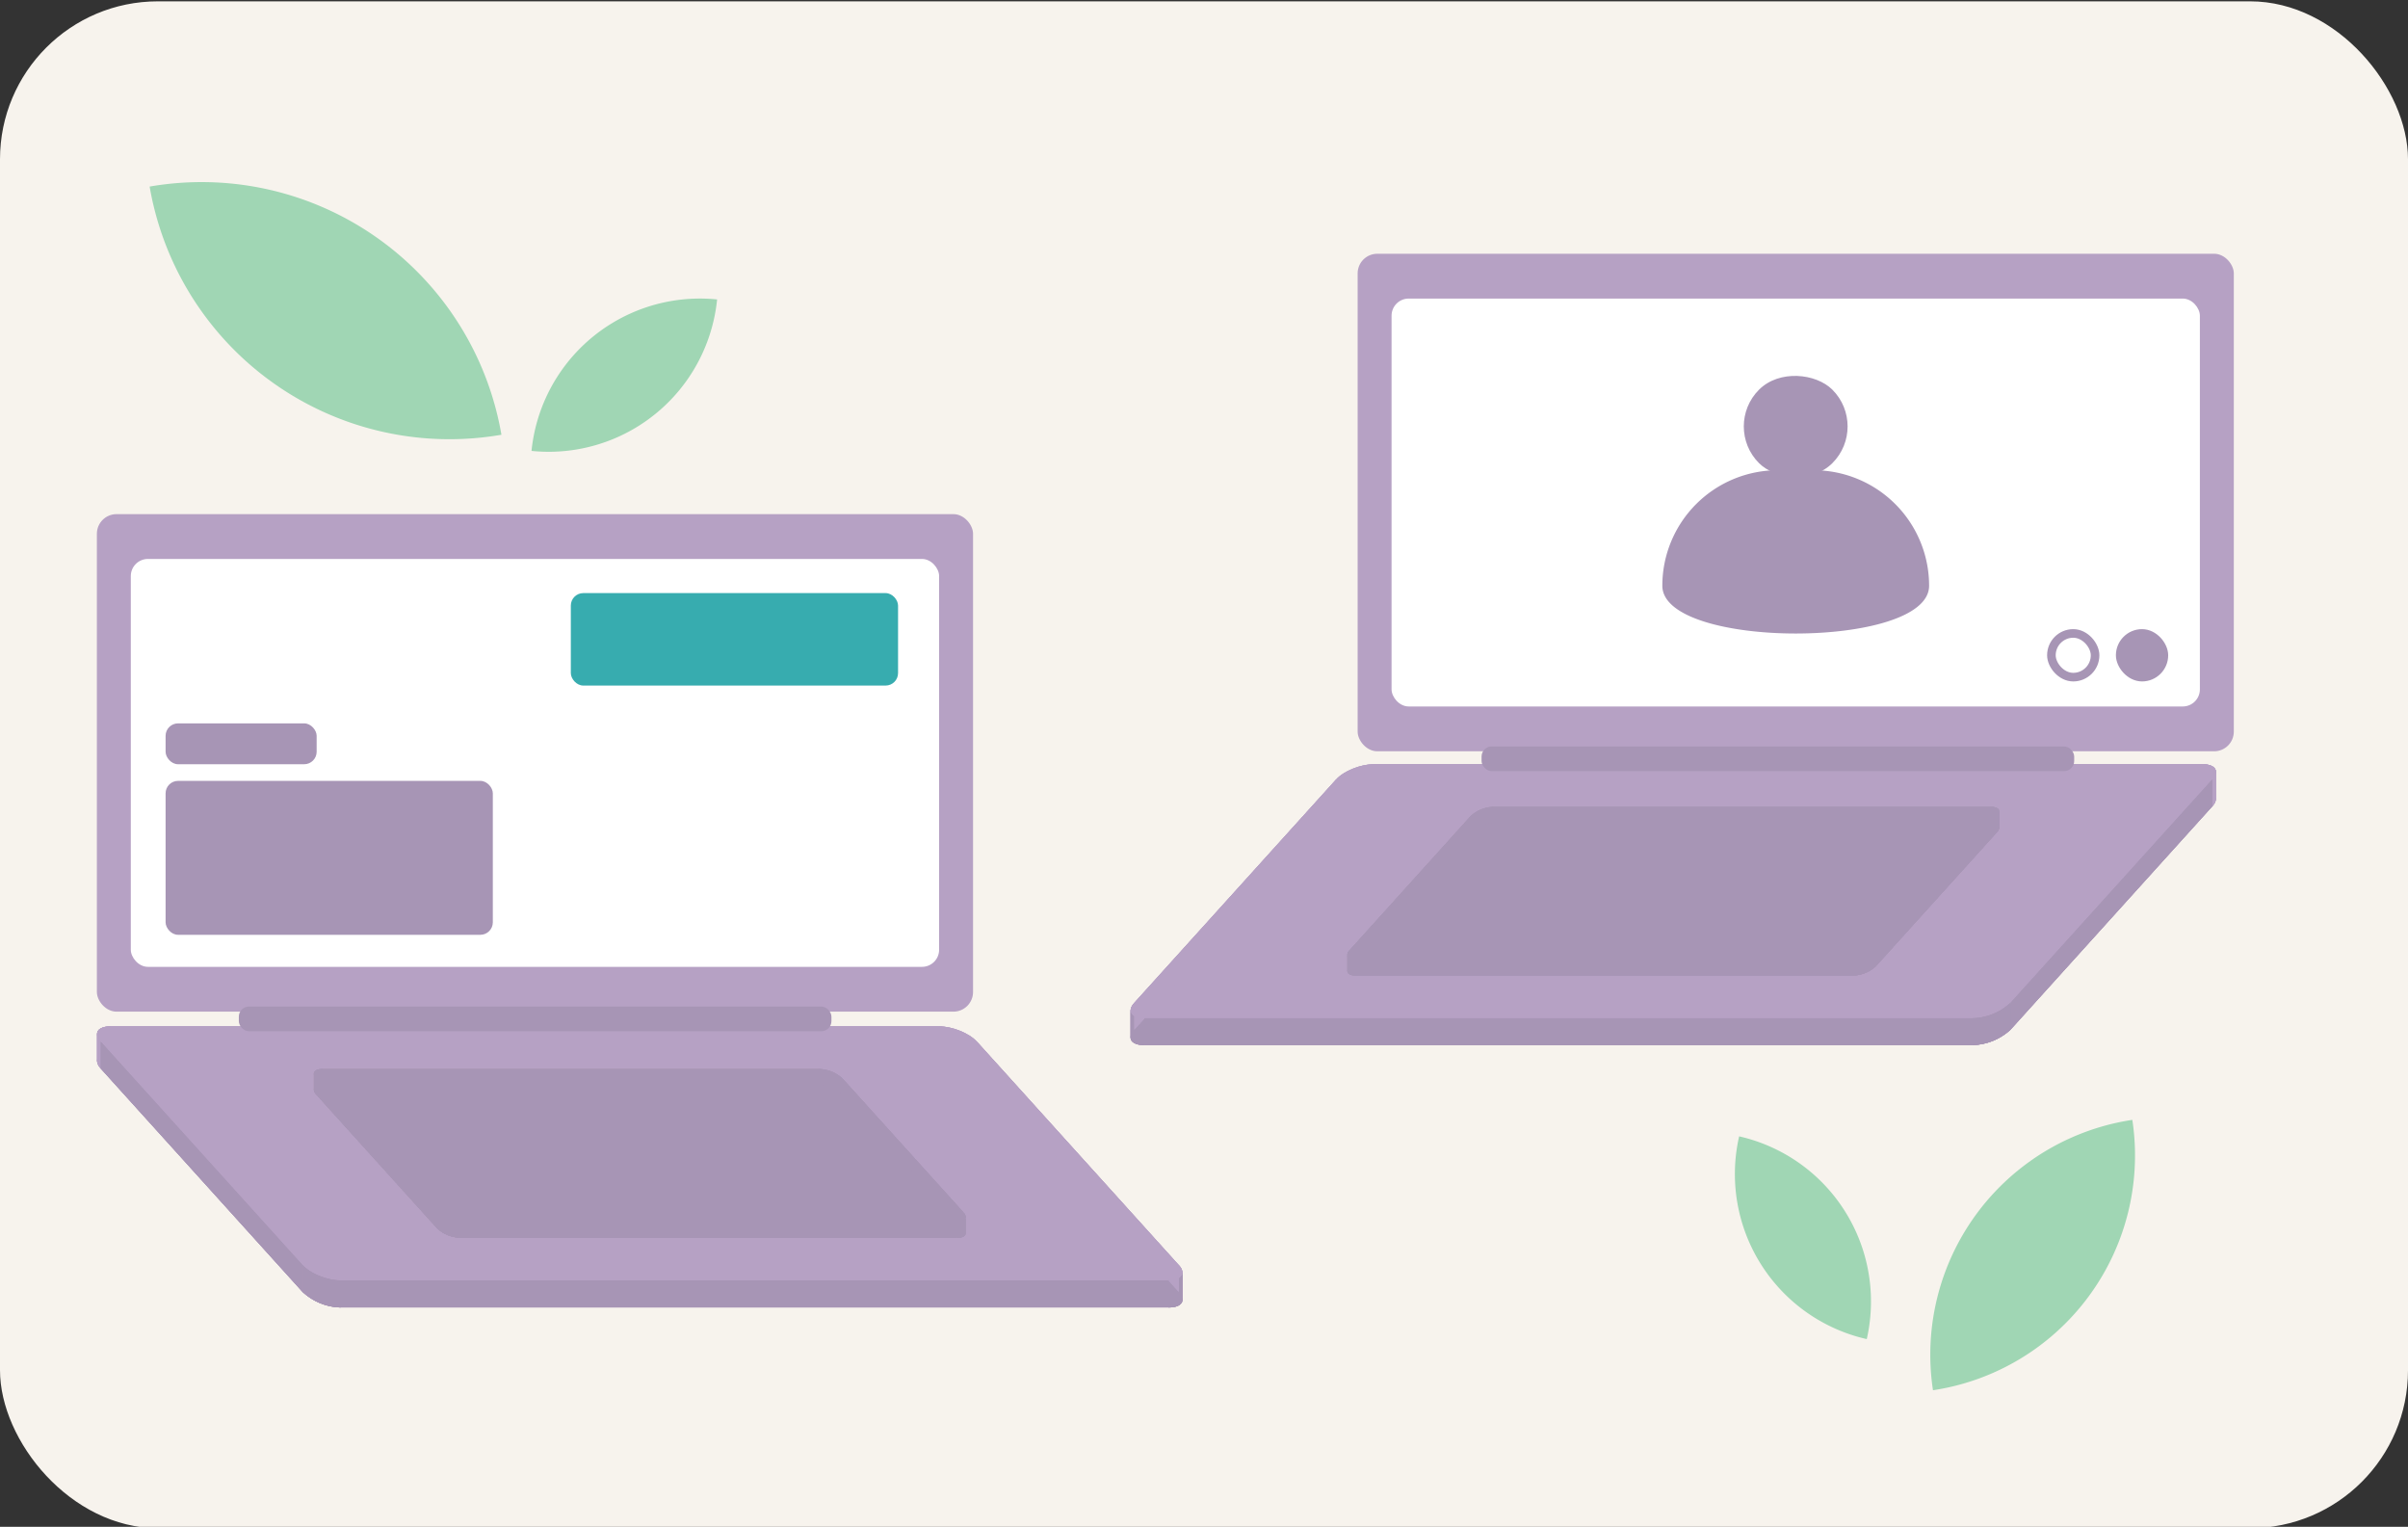 <svg xmlns="http://www.w3.org/2000/svg" xmlns:xlink="http://www.w3.org/1999/xlink" viewBox="0 0 560 355"><rect x="0" y="0" width="560" height="355" fill="#333333" stroke="none"/><defs><style>.cls-1{fill:#b6a1c4;}.cls-2,.cls-55{fill:#a795b5;}.cls-3{fill:#f7f3ed;}.cls-4{isolation:isolate;}.cls-5{clip-path:url(#clip-path);}.cls-6{clip-path:url(#clip-path-2);}.cls-7{clip-path:url(#clip-path-3);}.cls-8{clip-path:url(#clip-path-4);}.cls-9{clip-path:url(#clip-path-5);}.cls-10{clip-path:url(#clip-path-6);}.cls-11{clip-path:url(#clip-path-7);}.cls-12{clip-path:url(#clip-path-8);}.cls-13{clip-path:url(#clip-path-9);}.cls-14{clip-path:url(#clip-path-10);}.cls-15{clip-path:url(#clip-path-11);}.cls-16{clip-path:url(#clip-path-12);}.cls-17{clip-path:url(#clip-path-13);}.cls-18{clip-path:url(#clip-path-14);}.cls-19{clip-path:url(#clip-path-15);}.cls-20{clip-path:url(#clip-path-16);}.cls-21{clip-path:url(#clip-path-17);}.cls-22{clip-path:url(#clip-path-18);}.cls-23{clip-path:url(#clip-path-19);}.cls-24{clip-path:url(#clip-path-20);}.cls-25{clip-path:url(#clip-path-21);}.cls-26{clip-path:url(#clip-path-22);}.cls-27{clip-path:url(#clip-path-23);}.cls-28{clip-path:url(#clip-path-24);}.cls-29{fill:#fff;}.cls-30{fill:#37acaf;}.cls-31{clip-path:url(#clip-path-25);}.cls-32{clip-path:url(#clip-path-26);}.cls-33{clip-path:url(#clip-path-27);}.cls-34{clip-path:url(#clip-path-28);}.cls-35{clip-path:url(#clip-path-29);}.cls-36{clip-path:url(#clip-path-30);}.cls-37{clip-path:url(#clip-path-31);}.cls-38{clip-path:url(#clip-path-32);}.cls-39{clip-path:url(#clip-path-33);}.cls-40{clip-path:url(#clip-path-34);}.cls-41{clip-path:url(#clip-path-35);}.cls-42{clip-path:url(#clip-path-36);}.cls-43{clip-path:url(#clip-path-37);}.cls-44{clip-path:url(#clip-path-38);}.cls-45{clip-path:url(#clip-path-39);}.cls-46{clip-path:url(#clip-path-40);}.cls-47{clip-path:url(#clip-path-41);}.cls-48{clip-path:url(#clip-path-42);}.cls-49{clip-path:url(#clip-path-43);}.cls-50{clip-path:url(#clip-path-44);}.cls-51{clip-path:url(#clip-path-45);}.cls-52{clip-path:url(#clip-path-46);}.cls-53{clip-path:url(#clip-path-47);}.cls-54{clip-path:url(#clip-path-48);}.cls-55,.cls-56{stroke:#a795b5;stroke-miterlimit:10;stroke-width:2px;}.cls-56{fill:none;}.cls-57{fill:#a0d6b4;}</style><clipPath id="clip-path"><path class="cls-1" d="M271.75,297.7c3.1,0,4.15-1.6,2.36-3.57L227.2,242.21c-1.8-2-5.74-3.58-8.83-3.58H25.8c-3.1,0-4.14,1.6-2.36,3.58l46.91,51.92c1.8,2,5.74,3.57,8.83,3.57Z"/></clipPath><clipPath id="clip-path-2"><path class="cls-1" d="M271.75,304c3.1,0,4.15-1.61,2.36-3.58L227.2,248.45c-1.8-2-5.74-3.57-8.83-3.57H25.8c-3.1,0-4.14,1.59-2.36,3.57l46.91,51.92A13.52,13.52,0,0,0,79.18,304Z"/></clipPath><clipPath id="clip-path-3"><path class="cls-1" d="M275,302.16v-6.25a2.8,2.8,0,0,0-.87-1.78v6.24A2.8,2.8,0,0,1,275,302.16Z"/></clipPath><clipPath id="clip-path-4"><path class="cls-2" d="M275,295.91c0,1.07-1.16,1.79-3.23,1.79V304c2.07,0,3.23-.73,3.23-1.79Z"/></clipPath><clipPath id="clip-path-5"><polygon class="cls-1" points="274.12 300.37 274.12 294.13 227.2 242.21 227.2 248.45 274.12 300.37"/></clipPath><clipPath id="clip-path-6"><path class="cls-1" d="M227.2,248.45v-6.24c-1.8-2-5.74-3.58-8.83-3.58v6.25C221.46,244.88,225.4,246.47,227.2,248.45Z"/></clipPath><clipPath id="clip-path-7"><rect class="cls-1" x="25.8" y="238.63" width="192.57" height="6.24"/></clipPath><clipPath id="clip-path-8"><path class="cls-1" d="M22.57,246.66a2.8,2.8,0,0,0,.87,1.79v-6.24a2.85,2.85,0,0,1-.87-1.79Z"/></clipPath><clipPath id="clip-path-9"><path class="cls-1" d="M22.57,240.42v6.24c0-1.07,1.16-1.78,3.23-1.78v-6.25C23.73,238.63,22.57,239.35,22.57,240.42Z"/></clipPath><clipPath id="clip-path-10"><polygon class="cls-2" points="23.43 248.45 70.35 300.37 70.35 294.13 23.43 242.21 23.43 248.45"/></clipPath><clipPath id="clip-path-11"><path class="cls-2" d="M70.35,300.37A13.52,13.52,0,0,0,79.18,304V297.7c-3.09,0-7-1.6-8.83-3.57Z"/></clipPath><clipPath id="clip-path-12"><rect class="cls-2" x="79.18" y="297.7" width="192.57" height="6.24"/></clipPath><clipPath id="clip-path-13"><path class="cls-2" d="M222.62,284c1.86,0,2.49-1,1.42-2.15L195.87,250.7a8.13,8.13,0,0,0-5.3-2.14H74.93c-1.86,0-2.49,1-1.42,2.14l28.17,31.18A8.14,8.14,0,0,0,107,284Z"/></clipPath><clipPath id="clip-path-14"><path class="cls-2" d="M222.62,287.78c1.86,0,2.49-1,1.42-2.15l-28.17-31.18a8.08,8.08,0,0,0-5.3-2.14H74.93c-1.86,0-2.49.95-1.42,2.14l28.17,31.18a8.14,8.14,0,0,0,5.3,2.15Z"/></clipPath><clipPath id="clip-path-15"><path class="cls-2" d="M224.56,286.7V283a1.66,1.66,0,0,0-.52-1.07v3.75A1.66,1.66,0,0,1,224.56,286.7Z"/></clipPath><clipPath id="clip-path-16"><path class="cls-2" d="M224.56,283c0,.65-.69,1.08-1.94,1.08v3.75c1.25,0,1.94-.43,1.94-1.08Z"/></clipPath><clipPath id="clip-path-17"><polygon class="cls-2" points="224.04 285.63 224.04 281.88 195.87 250.7 195.87 254.45 224.04 285.63"/></clipPath><clipPath id="clip-path-18"><path class="cls-2" d="M195.87,254.45V250.7a8.13,8.13,0,0,0-5.3-2.14v3.75A8.08,8.08,0,0,1,195.87,254.45Z"/></clipPath><clipPath id="clip-path-19"><rect class="cls-2" x="74.93" y="248.56" width="115.64" height="3.75"/></clipPath><clipPath id="clip-path-20"><path class="cls-2" d="M73,253.38a1.66,1.66,0,0,0,.52,1.07V250.7a1.66,1.66,0,0,1-.52-1.07Z"/></clipPath><clipPath id="clip-path-21"><path class="cls-2" d="M73,249.63v3.75c0-.64.69-1.07,1.94-1.07v-3.75C73.68,248.56,73,249,73,249.63Z"/></clipPath><clipPath id="clip-path-22"><polygon class="cls-2" points="73.51 254.45 101.68 285.63 101.68 281.88 73.51 250.7 73.51 254.45"/></clipPath><clipPath id="clip-path-23"><path class="cls-2" d="M101.68,285.63a8.14,8.14,0,0,0,5.3,2.15V284a8.14,8.14,0,0,1-5.3-2.15Z"/></clipPath><clipPath id="clip-path-24"><rect class="cls-2" x="106.98" y="284.03" width="115.64" height="3.75"/></clipPath><clipPath id="clip-path-25"><path class="cls-1" d="M266.16,236.75c-3.1,0-4.15-1.61-2.37-3.58l46.92-51.92c1.79-2,5.74-3.57,8.82-3.57H512.1c3.1,0,4.15,1.59,2.37,3.57l-46.92,51.92a13.51,13.51,0,0,1-8.82,3.58Z"/></clipPath><clipPath id="clip-path-26"><path class="cls-1" d="M266.16,243c-3.1,0-4.15-1.61-2.37-3.57l46.92-51.93c1.79-2,5.74-3.57,8.82-3.57H512.1c3.1,0,4.15,1.6,2.37,3.57l-46.92,51.93a13.55,13.55,0,0,1-8.82,3.57Z"/></clipPath><clipPath id="clip-path-27"><path class="cls-1" d="M262.92,241.2V235a2.8,2.8,0,0,1,.87-1.78v6.25A2.76,2.76,0,0,0,262.92,241.2Z"/></clipPath><clipPath id="clip-path-28"><path class="cls-2" d="M262.92,235c0,1.07,1.16,1.8,3.24,1.8V243c-2.08,0-3.24-.72-3.24-1.79Z"/></clipPath><clipPath id="clip-path-29"><polygon class="cls-1" points="263.79 239.42 263.79 233.17 310.71 181.25 310.71 187.49 263.79 239.42"/></clipPath><clipPath id="clip-path-30"><path class="cls-1" d="M310.71,187.49v-6.24c1.79-2,5.74-3.57,8.82-3.57v6.24C316.45,183.92,312.5,185.52,310.71,187.49Z"/></clipPath><clipPath id="clip-path-31"><rect class="cls-1" x="319.53" y="177.68" width="192.57" height="6.24"/></clipPath><clipPath id="clip-path-32"><path class="cls-1" d="M515.33,185.71a2.78,2.78,0,0,1-.86,1.78v-6.24a2.78,2.78,0,0,0,.86-1.79Z"/></clipPath><clipPath id="clip-path-33"><path class="cls-1" d="M515.33,179.46v6.25c0-1.07-1.15-1.79-3.23-1.79v-6.24C514.18,177.68,515.33,178.39,515.33,179.46Z"/></clipPath><clipPath id="clip-path-34"><polygon class="cls-2" points="514.47 187.49 467.55 239.42 467.55 233.17 514.47 181.25 514.47 187.49"/></clipPath><clipPath id="clip-path-35"><path class="cls-2" d="M467.55,239.42a13.55,13.55,0,0,1-8.82,3.57v-6.24a13.51,13.51,0,0,0,8.82-3.58Z"/></clipPath><clipPath id="clip-path-36"><rect class="cls-2" x="266.16" y="236.75" width="192.57" height="6.24"/></clipPath><clipPath id="clip-path-37"><path class="cls-2" d="M315.28,223.07c-1.86,0-2.49-1-1.42-2.14L342,189.75a8,8,0,0,1,5.29-2.15H463c1.86,0,2.49,1,1.42,2.15l-28.18,31.18a8.11,8.11,0,0,1-5.3,2.14Z"/></clipPath><clipPath id="clip-path-38"><path class="cls-2" d="M315.28,226.82c-1.86,0-2.49-1-1.42-2.14L342,193.5a8,8,0,0,1,5.29-2.15H463c1.86,0,2.49,1,1.42,2.15l-28.18,31.18a8.11,8.11,0,0,1-5.3,2.14Z"/></clipPath><clipPath id="clip-path-39"><path class="cls-2" d="M313.34,225.75V222a1.68,1.68,0,0,1,.52-1.07v3.75A1.68,1.68,0,0,0,313.34,225.75Z"/></clipPath><clipPath id="clip-path-40"><path class="cls-2" d="M313.34,222c0,.64.69,1.07,1.94,1.07v3.75c-1.25,0-1.94-.43-1.94-1.07Z"/></clipPath><clipPath id="clip-path-41"><polygon class="cls-2" points="313.86 224.68 313.86 220.93 342.04 189.75 342.04 193.5 313.86 224.68"/></clipPath><clipPath id="clip-path-42"><path class="cls-2" d="M342,193.5v-3.75a8,8,0,0,1,5.29-2.15v3.75A8,8,0,0,0,342,193.5Z"/></clipPath><clipPath id="clip-path-43"><rect class="cls-2" x="347.33" y="187.6" width="115.64" height="3.75"/></clipPath><clipPath id="clip-path-44"><path class="cls-2" d="M464.92,192.42a1.73,1.73,0,0,1-.52,1.08v-3.75a1.73,1.73,0,0,0,.52-1.08Z"/></clipPath><clipPath id="clip-path-45"><path class="cls-2" d="M464.92,188.67v3.75c0-.64-.7-1.07-1.94-1.07V187.6C464.22,187.6,464.92,188,464.92,188.67Z"/></clipPath><clipPath id="clip-path-46"><polygon class="cls-2" points="464.4 193.5 436.22 224.68 436.22 220.93 464.4 189.75 464.4 193.5"/></clipPath><clipPath id="clip-path-47"><path class="cls-2" d="M436.22,224.68a8.11,8.11,0,0,1-5.3,2.14v-3.75a8.11,8.11,0,0,0,5.3-2.14Z"/></clipPath><clipPath id="clip-path-48"><rect class="cls-2" x="315.28" y="223.07" width="115.64" height="3.75"/></clipPath></defs><g id="chat_with_mentors" data-name="chat with mentors"><rect class="cls-3" y="0.31" width="560" height="355" rx="36.72"/><g class="cls-4"><g class="cls-4"><path class="cls-1" d="M271.75,297.7c3.1,0,4.15-1.6,2.36-3.57L227.2,242.21c-1.8-2-5.74-3.58-8.83-3.58H25.8c-3.1,0-4.14,1.6-2.36,3.58l46.91,51.92c1.8,2,5.74,3.57,8.83,3.57Z"/><g class="cls-5"><path class="cls-1" d="M271.75,297.7c3.1,0,4.15-1.6,2.36-3.57L227.2,242.21c-1.8-2-5.74-3.58-8.83-3.58H25.8c-3.1,0-4.14,1.6-2.36,3.58l46.91,51.92c1.8,2,5.74,3.57,8.83,3.57Z"/></g></g><g class="cls-4"><path class="cls-1" d="M271.75,304c3.1,0,4.15-1.61,2.36-3.58L227.2,248.45c-1.8-2-5.74-3.57-8.83-3.57H25.8c-3.1,0-4.14,1.59-2.36,3.57l46.91,51.92A13.52,13.52,0,0,0,79.18,304Z"/><g class="cls-6"><path class="cls-1" d="M271.75,304c3.1,0,4.15-1.61,2.36-3.58L227.2,248.45c-1.8-2-5.74-3.57-8.83-3.57H25.8c-3.1,0-4.14,1.59-2.36,3.57l46.91,51.92A13.52,13.52,0,0,0,79.18,304Z"/></g></g><g class="cls-4"><path class="cls-1" d="M275,302.16v-6.25a2.8,2.8,0,0,0-.87-1.78v6.24A2.8,2.8,0,0,1,275,302.16Z"/><g class="cls-7"><g class="cls-4"><path class="cls-1" d="M271.75,304V297.7c3.1,0,4.15-1.6,2.36-3.57v6.24C275.9,302.34,274.85,304,271.75,304Z"/></g><path class="cls-1" d="M275,302.16v-6.25a2.8,2.8,0,0,0-.87-1.78v6.24A2.8,2.8,0,0,1,275,302.16Z"/></g></g><path class="cls-2" d="M275,295.91c0,1.07-1.16,1.79-3.23,1.79V304c2.07,0,3.23-.73,3.23-1.79Z"/><g class="cls-8"><g class="cls-4"><path class="cls-2" d="M271.75,304V297.7c3.1,0,4.15-1.6,2.36-3.57v6.24C275.9,302.34,274.85,304,271.75,304Z"/><line class="cls-2" x1="274.13" y1="303.46" x2="274.13" y2="297.21"/><line class="cls-2" x1="274.98" y1="302.17" x2="274.98" y2="295.93"/></g><path class="cls-2" d="M275,295.91c0,1.07-1.16,1.79-3.23,1.79V304c2.07,0,3.23-.73,3.23-1.79Z"/></g><polygon class="cls-1" points="274.12 300.37 274.12 294.13 227.2 242.21 227.2 248.45 274.12 300.37"/><g class="cls-9"><polygon class="cls-1" points="274.12 300.37 274.12 294.13 227.2 242.21 227.2 248.45 274.12 300.37"/></g><g class="cls-4"><path class="cls-1" d="M227.2,248.45v-6.24c-1.8-2-5.74-3.58-8.83-3.58v6.25C221.46,244.88,225.4,246.47,227.2,248.45Z"/><g class="cls-10"><g class="cls-4"><path class="cls-1" d="M218.37,238.63v6.25C221.46,244.88,221.46,238.63,218.37,238.63Z"/><line class="cls-1" x1="224.8" y1="246.64" x2="224.8" y2="240.4"/><line class="cls-1" x1="221.63" y1="245.36" x2="221.63" y2="239.12"/></g><path class="cls-1" d="M218.37,238.63v6.25C221.46,244.88,221.46,238.63,218.37,238.63Z"/></g></g><g class="cls-4"><rect class="cls-1" x="25.8" y="238.63" width="192.57" height="6.24"/><g class="cls-11"><rect class="cls-1" x="25.8" y="238.63" width="192.57" height="6.24"/></g></g><g class="cls-4"><path class="cls-1" d="M22.57,246.66a2.8,2.8,0,0,0,.87,1.79v-6.24a2.85,2.85,0,0,1-.87-1.79Z"/><g class="cls-12"><g class="cls-4"><path class="cls-1" d="M25.8,244.88v-6.25c-3.1,0-4.14,1.6-2.36,3.58v6.24C21.66,246.47,22.7,244.88,25.8,244.88Z"/></g><path class="cls-1" d="M22.57,246.66a2.8,2.8,0,0,0,.87,1.79v-6.24a2.85,2.85,0,0,1-.87-1.79Z"/></g></g><g class="cls-4"><path class="cls-1" d="M22.57,240.42v6.24c0-1.07,1.16-1.78,3.23-1.78v-6.25C23.73,238.63,22.57,239.35,22.57,240.42Z"/><g class="cls-13"><g class="cls-4"><path class="cls-1" d="M25.8,244.88v-6.25c-3.1,0-4.14,1.6-2.36,3.58v6.24C21.66,246.47,22.7,244.88,25.8,244.88Z"/><line class="cls-1" x1="23.42" y1="245.36" x2="23.42" y2="239.12"/><line class="cls-1" x1="22.57" y1="246.64" x2="22.57" y2="240.4"/></g><path class="cls-1" d="M22.57,240.42v6.24c0-1.07,1.16-1.78,3.23-1.78v-6.25C23.73,238.63,22.57,239.35,22.57,240.42Z"/></g></g><polygon class="cls-2" points="23.43 248.45 70.35 300.37 70.35 294.13 23.43 242.21 23.43 248.45"/><g class="cls-14"><polygon class="cls-2" points="23.43 248.45 70.35 300.37 70.35 294.13 23.43 242.21 23.43 248.45"/></g><path class="cls-2" d="M70.35,300.37A13.52,13.52,0,0,0,79.18,304V297.7c-3.09,0-7-1.6-8.83-3.57Z"/><g class="cls-15"><g class="cls-4"><path class="cls-2" d="M70.35,300.37v-6.24c1.8,2,5.74,3.57,8.83,3.57V304A13.52,13.52,0,0,1,70.35,300.37Z"/><line class="cls-2" x1="72.75" y1="302.17" x2="72.75" y2="295.93"/><line class="cls-2" x1="75.92" y1="303.46" x2="75.92" y2="297.21"/></g><path class="cls-2" d="M70.35,300.37A13.52,13.52,0,0,0,79.18,304V297.7c-3.09,0-7-1.6-8.83-3.57Z"/></g><rect class="cls-2" x="79.18" y="297.7" width="192.57" height="6.24"/><g class="cls-16"><rect class="cls-2" x="79.18" y="297.7" width="192.57" height="6.24"/></g></g><g class="cls-4"><g class="cls-4"><path class="cls-2" d="M222.62,284c1.86,0,2.49-1,1.42-2.15L195.87,250.7a8.13,8.13,0,0,0-5.3-2.14H74.93c-1.86,0-2.49,1-1.42,2.14l28.17,31.18A8.14,8.14,0,0,0,107,284Z"/><g class="cls-17"><path class="cls-2" d="M222.62,284c1.86,0,2.49-1,1.42-2.15L195.87,250.7a8.13,8.13,0,0,0-5.3-2.14H74.93c-1.86,0-2.49,1-1.42,2.14l28.17,31.18A8.14,8.14,0,0,0,107,284Z"/></g></g><g class="cls-4"><path class="cls-2" d="M222.62,287.78c1.86,0,2.49-1,1.42-2.15l-28.17-31.18a8.08,8.08,0,0,0-5.3-2.14H74.93c-1.86,0-2.49.95-1.42,2.14l28.17,31.18a8.14,8.14,0,0,0,5.3,2.15Z"/><g class="cls-18"><path class="cls-2" d="M222.62,287.78c1.86,0,2.49-1,1.42-2.15l-28.17-31.18a8.08,8.08,0,0,0-5.3-2.14H74.93c-1.86,0-2.49.95-1.42,2.14l28.17,31.18a8.14,8.14,0,0,0,5.3,2.15Z"/></g></g><g class="cls-4"><path class="cls-2" d="M224.56,286.7V283a1.66,1.66,0,0,0-.52-1.07v3.75A1.66,1.66,0,0,1,224.56,286.7Z"/><g class="cls-19"><g class="cls-4"><path class="cls-2" d="M222.62,287.78V284c1.86,0,2.49-1,1.42-2.15v3.75C225.11,286.81,224.48,287.78,222.62,287.78Z"/></g><path class="cls-2" d="M224.56,286.7V283a1.66,1.66,0,0,0-.52-1.07v3.75A1.66,1.66,0,0,1,224.56,286.7Z"/></g></g><path class="cls-2" d="M224.56,283c0,.65-.69,1.08-1.94,1.08v3.75c1.25,0,1.94-.43,1.94-1.08Z"/><g class="cls-20"><g class="cls-4"><path class="cls-2" d="M222.62,287.78V284c1.86,0,2.49-1,1.42-2.15v3.75C225.11,286.81,224.48,287.78,222.62,287.78Z"/><line class="cls-2" x1="224.06" y1="287.49" x2="224.06" y2="283.74"/><line class="cls-2" x1="224.56" y1="286.71" x2="224.56" y2="282.96"/></g><path class="cls-2" d="M224.56,283c0,.65-.69,1.08-1.94,1.08v3.75c1.25,0,1.94-.43,1.94-1.08Z"/></g><polygon class="cls-2" points="224.04 285.63 224.04 281.88 195.87 250.7 195.87 254.45 224.04 285.63"/><g class="cls-21"><polygon class="cls-2" points="224.04 285.63 224.04 281.88 195.87 250.7 195.87 254.45 224.04 285.63"/></g><g class="cls-4"><path class="cls-2" d="M195.87,254.45V250.7a8.13,8.13,0,0,0-5.3-2.14v3.75A8.08,8.08,0,0,1,195.87,254.45Z"/><g class="cls-22"><g class="cls-4"><path class="cls-2" d="M190.57,248.56v3.75C192.42,252.31,192.42,248.56,190.57,248.56Z"/><line class="cls-2" x1="194.43" y1="253.37" x2="194.43" y2="249.62"/><line class="cls-2" x1="192.53" y1="252.6" x2="192.53" y2="248.85"/></g><path class="cls-2" d="M190.57,248.56v3.75C192.42,252.31,192.42,248.56,190.57,248.56Z"/></g></g><g class="cls-4"><rect class="cls-2" x="74.93" y="248.56" width="115.64" height="3.75"/><g class="cls-23"><rect class="cls-2" x="74.93" y="248.56" width="115.64" height="3.75"/></g></g><g class="cls-4"><path class="cls-2" d="M73,253.38a1.66,1.66,0,0,0,.52,1.07V250.7a1.66,1.66,0,0,1-.52-1.07Z"/><g class="cls-24"><g class="cls-4"><path class="cls-2" d="M74.93,252.31v-3.75c-1.86,0-2.49,1-1.42,2.14v3.75C72.44,253.26,73.07,252.31,74.93,252.31Z"/></g><path class="cls-2" d="M73,253.38a1.66,1.66,0,0,0,.52,1.07V250.7a1.66,1.66,0,0,1-.52-1.07Z"/></g></g><g class="cls-4"><path class="cls-2" d="M73,249.63v3.75c0-.64.69-1.07,1.94-1.07v-3.75C73.68,248.56,73,249,73,249.63Z"/><g class="cls-25"><g class="cls-4"><path class="cls-2" d="M74.93,252.31v-3.75c-1.86,0-2.49,1-1.42,2.14v3.75C72.44,253.26,73.07,252.31,74.93,252.31Z"/><line class="cls-2" x1="73.49" y1="252.6" x2="73.49" y2="248.85"/><line class="cls-2" x1="72.99" y1="253.37" x2="72.99" y2="249.62"/></g><path class="cls-2" d="M73,249.63v3.75c0-.64.69-1.07,1.94-1.07v-3.75C73.68,248.56,73,249,73,249.63Z"/></g></g><polygon class="cls-2" points="73.51 254.45 101.68 285.63 101.68 281.88 73.51 250.7 73.51 254.45"/><g class="cls-26"><polygon class="cls-2" points="73.51 254.45 101.68 285.63 101.68 281.88 73.51 250.7 73.51 254.45"/></g><path class="cls-2" d="M101.68,285.63a8.14,8.14,0,0,0,5.3,2.15V284a8.14,8.14,0,0,1-5.3-2.15Z"/><g class="cls-27"><g class="cls-4"><path class="cls-2" d="M101.68,285.63v-3.75A8.14,8.14,0,0,0,107,284v3.75A8.14,8.14,0,0,1,101.68,285.63Z"/><line class="cls-2" x1="103.12" y1="286.71" x2="103.12" y2="282.96"/><line class="cls-2" x1="105.02" y1="287.49" x2="105.02" y2="283.74"/></g><path class="cls-2" d="M101.68,285.63a8.14,8.14,0,0,0,5.3,2.15V284a8.14,8.14,0,0,1-5.3-2.15Z"/></g><rect class="cls-2" x="106.98" y="284.03" width="115.64" height="3.75"/><g class="cls-28"><rect class="cls-2" x="106.98" y="284.03" width="115.64" height="3.75"/></g></g><rect class="cls-1" x="22.54" y="119.53" width="203.76" height="115.68" rx="4.57" transform="translate(248.83 354.75) rotate(-180)"/><rect class="cls-29" x="30.43" y="129.95" width="187.98" height="94.84" rx="3.98" transform="translate(248.83 354.75) rotate(-180)"/><rect class="cls-2" x="38.51" y="168.19" width="35.13" height="9.5" rx="2.9"/><rect class="cls-2" x="38.51" y="181.56" width="76.1" height="35.79" rx="2.9"/><rect class="cls-30" x="132.75" y="137.9" width="76.1" height="21.5" rx="2.9"/><rect class="cls-2" x="55.54" y="234.02" width="137.82" height="5.74" rx="2.36" transform="translate(248.9 473.79) rotate(-180)"/><g class="cls-4"><g class="cls-4"><path class="cls-1" d="M266.16,236.75c-3.1,0-4.15-1.61-2.37-3.58l46.92-51.92c1.79-2,5.74-3.57,8.82-3.57H512.1c3.1,0,4.15,1.59,2.37,3.57l-46.92,51.92a13.51,13.51,0,0,1-8.82,3.58Z"/><g class="cls-31"><path class="cls-1" d="M266.16,236.75c-3.1,0-4.15-1.61-2.37-3.58l46.92-51.92c1.79-2,5.74-3.57,8.82-3.57H512.1c3.1,0,4.15,1.59,2.37,3.57l-46.92,51.92a13.51,13.51,0,0,1-8.82,3.58Z"/></g></g><g class="cls-4"><path class="cls-1" d="M266.16,243c-3.1,0-4.15-1.61-2.37-3.57l46.92-51.93c1.79-2,5.74-3.57,8.82-3.57H512.1c3.1,0,4.15,1.6,2.37,3.57l-46.92,51.93a13.55,13.55,0,0,1-8.82,3.57Z"/><g class="cls-32"><path class="cls-1" d="M266.16,243c-3.1,0-4.15-1.61-2.37-3.57l46.92-51.93c1.79-2,5.74-3.57,8.82-3.57H512.1c3.1,0,4.15,1.6,2.37,3.57l-46.92,51.93a13.55,13.55,0,0,1-8.82,3.57Z"/></g></g><g class="cls-4"><path class="cls-1" d="M262.92,241.2V235a2.8,2.8,0,0,1,.87-1.78v6.25A2.76,2.76,0,0,0,262.92,241.2Z"/><g class="cls-33"><g class="cls-4"><path class="cls-1" d="M266.16,243v-6.24c-3.1,0-4.15-1.61-2.37-3.58v6.25C262,241.38,263.06,243,266.16,243Z"/></g><path class="cls-1" d="M262.92,241.2V235a2.8,2.8,0,0,1,.87-1.78v6.25A2.76,2.76,0,0,0,262.92,241.2Z"/></g></g><path class="cls-2" d="M262.92,235c0,1.07,1.16,1.8,3.24,1.8V243c-2.08,0-3.24-.72-3.24-1.79Z"/><g class="cls-34"><g class="cls-4"><path class="cls-2" d="M266.16,243v-6.24c-3.1,0-4.15-1.61-2.37-3.58v6.25C262,241.38,263.06,243,266.16,243Z"/><line class="cls-2" x1="263.77" y1="242.5" x2="263.77" y2="236.26"/><line class="cls-2" x1="262.92" y1="241.22" x2="262.92" y2="234.97"/></g><path class="cls-2" d="M262.92,235c0,1.07,1.16,1.8,3.24,1.8V243c-2.08,0-3.24-.72-3.24-1.79Z"/></g><polygon class="cls-1" points="263.79 239.42 263.79 233.17 310.71 181.25 310.71 187.49 263.79 239.42"/><g class="cls-35"><polygon class="cls-1" points="263.79 239.42 263.79 233.17 310.71 181.25 310.71 187.49 263.79 239.42"/></g><g class="cls-4"><path class="cls-1" d="M310.71,187.49v-6.24c1.79-2,5.74-3.57,8.82-3.57v6.24C316.45,183.92,312.5,185.52,310.71,187.49Z"/><g class="cls-36"><g class="cls-4"><path class="cls-1" d="M319.53,177.68v6.24C316.45,183.92,316.45,177.68,319.53,177.68Z"/><line class="cls-1" x1="313.11" y1="185.69" x2="313.11" y2="179.44"/></g><path class="cls-1" d="M319.53,177.68v6.24C316.45,183.92,316.45,177.68,319.53,177.68Z"/></g></g><g class="cls-4"><rect class="cls-1" x="319.53" y="177.68" width="192.57" height="6.24"/><g class="cls-37"><rect class="cls-1" x="319.53" y="177.68" width="192.57" height="6.24"/></g></g><g class="cls-4"><path class="cls-1" d="M515.33,185.71a2.78,2.78,0,0,1-.86,1.78v-6.24a2.78,2.78,0,0,0,.86-1.79Z"/><g class="cls-38"><g class="cls-4"><path class="cls-1" d="M512.1,183.92v-6.24c3.1,0,4.15,1.59,2.37,3.57v6.24C516.25,185.52,515.2,183.92,512.1,183.92Z"/></g><path class="cls-1" d="M515.33,185.71a2.78,2.78,0,0,1-.86,1.78v-6.24a2.78,2.78,0,0,0,.86-1.79Z"/></g></g><g class="cls-4"><path class="cls-1" d="M515.33,179.46v6.25c0-1.07-1.15-1.79-3.23-1.79v-6.24C514.18,177.68,515.33,178.39,515.33,179.46Z"/><g class="cls-39"><g class="cls-4"><path class="cls-1" d="M512.1,183.92v-6.24c3.1,0,4.15,1.59,2.37,3.57v6.24C516.25,185.52,515.2,183.92,512.1,183.92Z"/><line class="cls-1" x1="514.49" y1="184.41" x2="514.49" y2="178.16"/><line class="cls-1" x1="515.33" y1="185.69" x2="515.33" y2="179.44"/></g><path class="cls-1" d="M515.33,179.46v6.25c0-1.07-1.15-1.79-3.23-1.79v-6.24C514.18,177.68,515.33,178.39,515.33,179.46Z"/></g></g><polygon class="cls-2" points="514.47 187.49 467.55 239.42 467.55 233.17 514.47 181.25 514.47 187.49"/><g class="cls-40"><polygon class="cls-2" points="514.47 187.49 467.55 239.42 467.55 233.17 514.47 181.25 514.47 187.49"/></g><path class="cls-2" d="M467.55,239.42a13.55,13.55,0,0,1-8.82,3.57v-6.24a13.51,13.51,0,0,0,8.82-3.58Z"/><g class="cls-41"><g class="cls-4"><path class="cls-2" d="M467.55,239.42v-6.25a13.51,13.51,0,0,1-8.82,3.58V243A13.55,13.55,0,0,0,467.55,239.42Z"/><line class="cls-2" x1="465.15" y1="241.22" x2="465.15" y2="234.97"/><line class="cls-2" x1="461.99" y1="242.5" x2="461.99" y2="236.26"/></g><path class="cls-2" d="M467.55,239.42a13.55,13.55,0,0,1-8.82,3.57v-6.24a13.51,13.51,0,0,0,8.82-3.58Z"/></g><rect class="cls-2" x="266.16" y="236.75" width="192.57" height="6.24"/><g class="cls-42"><rect class="cls-2" x="266.16" y="236.75" width="192.57" height="6.24"/></g></g><g class="cls-4"><g class="cls-4"><path class="cls-2" d="M315.28,223.07c-1.86,0-2.49-1-1.42-2.14L342,189.75a8,8,0,0,1,5.29-2.15H463c1.86,0,2.49,1,1.42,2.15l-28.18,31.18a8.11,8.11,0,0,1-5.3,2.14Z"/><g class="cls-43"><path class="cls-2" d="M315.28,223.07c-1.86,0-2.49-1-1.42-2.14L342,189.75a8,8,0,0,1,5.29-2.15H463c1.86,0,2.49,1,1.42,2.15l-28.18,31.18a8.11,8.11,0,0,1-5.3,2.14Z"/></g></g><g class="cls-4"><path class="cls-2" d="M315.28,226.82c-1.86,0-2.49-1-1.42-2.14L342,193.5a8,8,0,0,1,5.29-2.15H463c1.86,0,2.49,1,1.42,2.15l-28.18,31.18a8.11,8.11,0,0,1-5.3,2.14Z"/><g class="cls-44"><path class="cls-2" d="M315.28,226.82c-1.86,0-2.49-1-1.42-2.14L342,193.5a8,8,0,0,1,5.29-2.15H463c1.86,0,2.49,1,1.42,2.15l-28.18,31.18a8.11,8.11,0,0,1-5.3,2.14Z"/></g></g><g class="cls-4"><path class="cls-2" d="M313.34,225.75V222a1.68,1.68,0,0,1,.52-1.07v3.75A1.68,1.68,0,0,0,313.34,225.75Z"/><g class="cls-45"><g class="cls-4"><path class="cls-2" d="M315.28,226.82v-3.75c-1.86,0-2.49-1-1.42-2.14v3.75C312.79,225.86,313.42,226.82,315.28,226.82Z"/></g><path class="cls-2" d="M313.34,225.75V222a1.68,1.68,0,0,1,.52-1.07v3.75A1.68,1.68,0,0,0,313.34,225.75Z"/></g></g><path class="cls-2" d="M313.34,222c0,.64.69,1.07,1.94,1.07v3.75c-1.25,0-1.94-.43-1.94-1.07Z"/><g class="cls-46"><g class="cls-4"><path class="cls-2" d="M315.28,226.82v-3.75c-1.86,0-2.49-1-1.42-2.14v3.75C312.79,225.86,313.42,226.82,315.28,226.82Z"/><line class="cls-2" x1="313.85" y1="226.53" x2="313.85" y2="222.78"/><line class="cls-2" x1="313.34" y1="225.76" x2="313.34" y2="222.01"/></g><path class="cls-2" d="M313.34,222c0,.64.69,1.07,1.94,1.07v3.75c-1.25,0-1.94-.43-1.94-1.07Z"/></g><polygon class="cls-2" points="313.86 224.68 313.86 220.93 342.04 189.75 342.04 193.5 313.86 224.68"/><g class="cls-47"><polygon class="cls-2" points="313.86 224.68 313.86 220.93 342.04 189.75 342.04 193.5 313.86 224.68"/></g><g class="cls-4"><path class="cls-2" d="M342,193.5v-3.75a8,8,0,0,1,5.29-2.15v3.75A8,8,0,0,0,342,193.5Z"/><g class="cls-48"><g class="cls-4"><path class="cls-2" d="M347.33,187.6v3.75C345.48,191.35,345.48,187.6,347.33,187.6Z"/><line class="cls-2" x1="345.38" y1="191.64" x2="345.38" y2="187.89"/></g><path class="cls-2" d="M347.33,187.6v3.75C345.48,191.35,345.48,187.6,347.33,187.6Z"/></g></g><g class="cls-4"><rect class="cls-2" x="347.33" y="187.6" width="115.64" height="3.75"/><g class="cls-49"><rect class="cls-2" x="347.33" y="187.6" width="115.64" height="3.75"/></g></g><g class="cls-4"><path class="cls-2" d="M464.92,192.42a1.73,1.73,0,0,1-.52,1.08v-3.75a1.73,1.73,0,0,0,.52-1.08Z"/><g class="cls-50"><g class="cls-4"><path class="cls-2" d="M463,191.35V187.6c1.86,0,2.49,1,1.42,2.15v3.75C465.47,192.31,464.84,191.35,463,191.35Z"/></g><path class="cls-2" d="M464.92,192.42a1.73,1.73,0,0,1-.52,1.08v-3.75a1.73,1.73,0,0,0,.52-1.08Z"/></g></g><g class="cls-4"><path class="cls-2" d="M464.92,188.67v3.75c0-.64-.7-1.07-1.94-1.07V187.6C464.22,187.6,464.92,188,464.92,188.67Z"/><g class="cls-51"><g class="cls-4"><path class="cls-2" d="M463,191.35V187.6c1.86,0,2.49,1,1.42,2.15v3.75C465.47,192.31,464.84,191.35,463,191.35Z"/><line class="cls-2" x1="464.41" y1="191.64" x2="464.41" y2="187.89"/><line class="cls-2" x1="464.92" y1="192.41" x2="464.92" y2="188.66"/></g><path class="cls-2" d="M464.92,188.67v3.75c0-.64-.7-1.07-1.94-1.07V187.6C464.22,187.6,464.92,188,464.92,188.67Z"/></g></g><polygon class="cls-2" points="464.4 193.5 436.22 224.68 436.22 220.93 464.4 189.75 464.4 193.5"/><g class="cls-52"><polygon class="cls-2" points="464.4 193.5 436.22 224.68 436.22 220.93 464.4 189.75 464.4 193.5"/></g><path class="cls-2" d="M436.22,224.68a8.11,8.11,0,0,1-5.3,2.14v-3.75a8.11,8.11,0,0,0,5.3-2.14Z"/><g class="cls-53"><g class="cls-4"><path class="cls-2" d="M436.22,224.68v-3.75a8.11,8.11,0,0,1-5.3,2.14v3.75A8.11,8.11,0,0,0,436.22,224.68Z"/><line class="cls-2" x1="434.78" y1="225.76" x2="434.78" y2="222.01"/></g><path class="cls-2" d="M436.22,224.68a8.11,8.11,0,0,1-5.3,2.14v-3.75a8.11,8.11,0,0,0,5.3-2.14Z"/></g><rect class="cls-2" x="315.28" y="223.07" width="115.64" height="3.75"/><g class="cls-54"><rect class="cls-2" x="315.28" y="223.07" width="115.64" height="3.75"/></g></g><rect class="cls-1" x="315.73" y="59" width="203.76" height="115.68" rx="4.57"/><rect class="cls-29" x="323.62" y="69.42" width="187.98" height="94.84" rx="3.98"/><rect class="cls-55" x="493.07" y="147.28" width="10.16" height="10.16" rx="5.08" transform="translate(996.3 304.72) rotate(180)"/><rect class="cls-56" x="477.07" y="147.28" width="10.16" height="10.16" rx="5.08" transform="translate(964.3 304.72) rotate(-180)"/><rect class="cls-2" x="405.54" y="87.08" width="24.14" height="24.14" rx="12.07" transform="translate(783.01 -126.04) rotate(135)"/><path class="cls-2" d="M448.63,136.19h0a26.87,26.87,0,0,0-26.86-26.86h-8.32a26.87,26.87,0,0,0-26.86,26.86h0C386.59,151,448.63,151,448.63,136.19Z"/><rect class="cls-2" x="344.55" y="173.55" width="137.82" height="5.74" rx="2.36"/><path class="cls-57" d="M449.53,323.24a55.21,55.21,0,0,1,46.36-62.86A55.19,55.19,0,0,1,449.53,323.24Z"/><path class="cls-57" d="M434.13,311.35a39.35,39.35,0,0,1-29.68-47.14A39.37,39.37,0,0,1,434.13,311.35Z"/><path class="cls-57" d="M116.61,101.08A70.75,70.75,0,0,1,34.8,43.38,70.74,70.74,0,0,1,116.61,101.08Z"/><path class="cls-57" d="M166.77,69.62a39.36,39.36,0,0,1-43.16,35.22A39.37,39.37,0,0,1,166.77,69.62Z"/></g></svg>